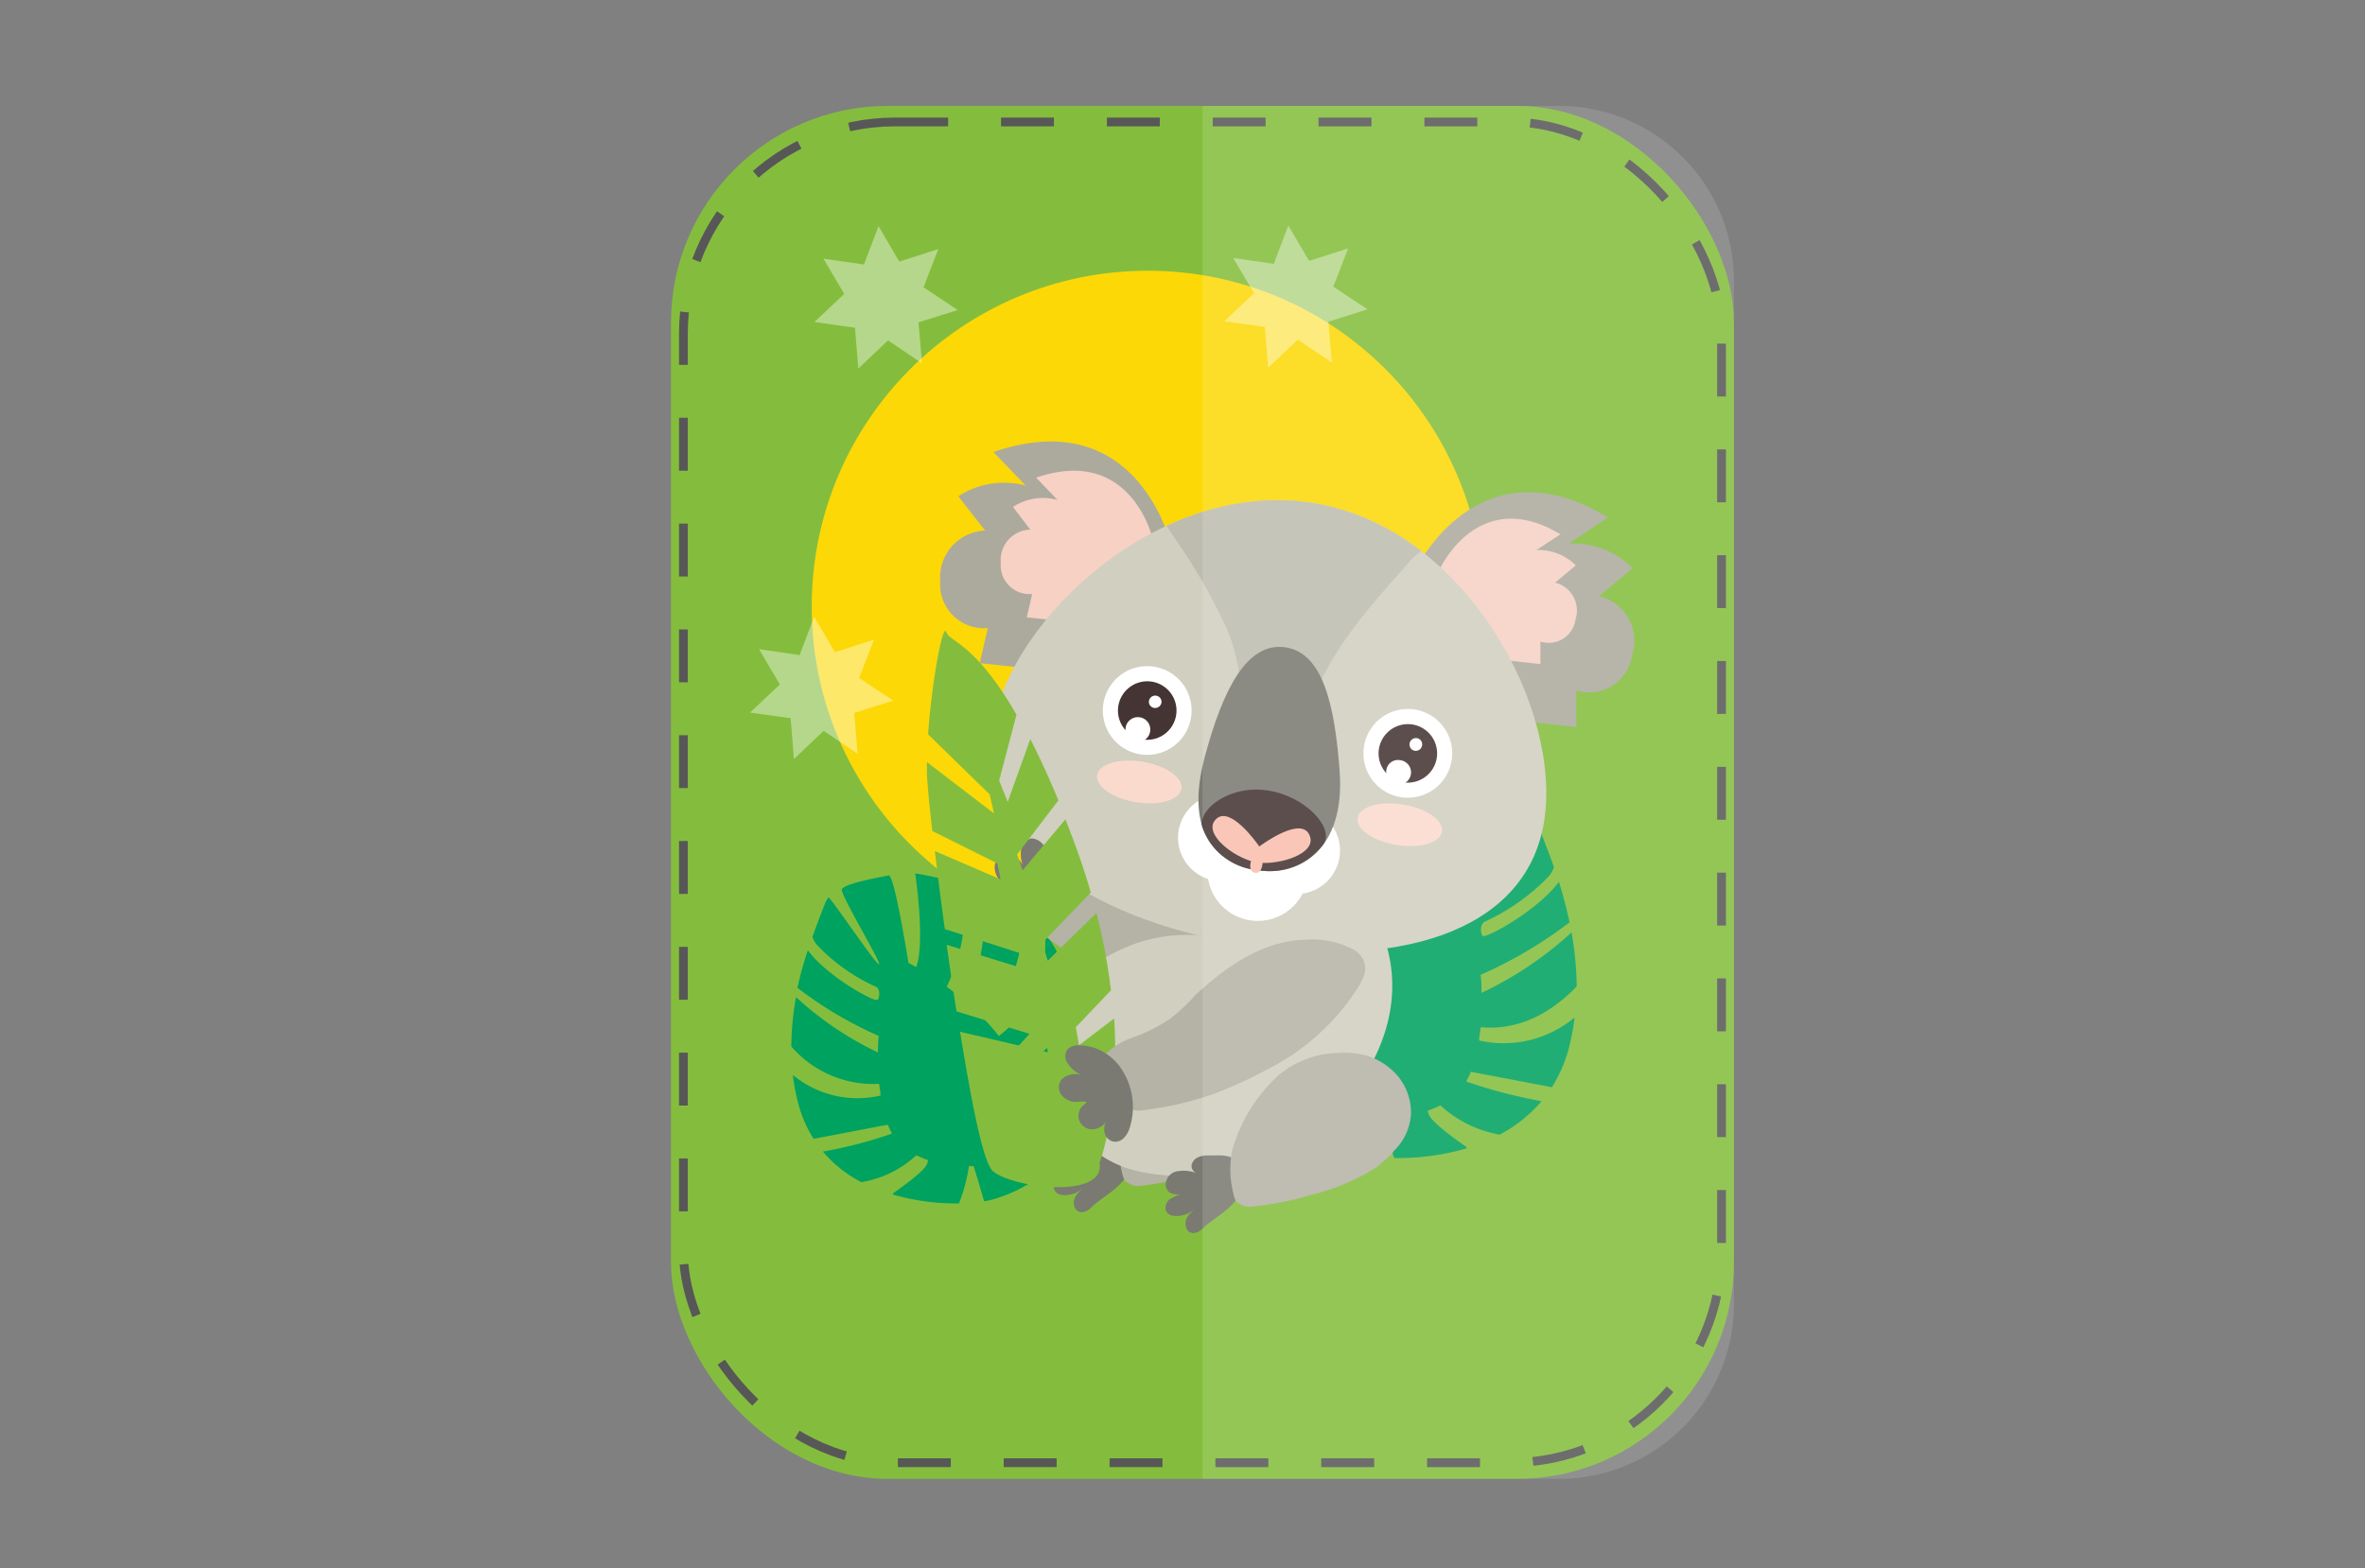 <svg xmlns="http://www.w3.org/2000/svg" xmlns:xlink="http://www.w3.org/1999/xlink" viewBox="0 0 202 134">
    <rect x="0" y="0" width="202" height="134" fill="#808080" stroke="none"/>
    <defs>
        <clipPath id="a">
            <path d="M84.74,62.25c-1.64,9.59,8.1,16.18,21.13,18.4s24.39-.78,26-10.37S125.31,45.18,112.28,43,86.37,52.66,84.74,62.25Z" fill="none"/>
        </clipPath>
    </defs>
    <g>
        <rect x="57.31" y="9.05" width="90.79" height="117.3" rx="18.52" ry="18.52" fill="#84bd3d"/>
        <rect x="58.37" y="10.42" width="88.67" height="114.55" rx="18.09" ry="18.09" fill="none" stroke="#575757" stroke-linejoin="round" stroke-width="0.75" stroke-dasharray="4.52"/>
        <circle cx="98.04" cy="51.84" r="28.71" fill="#fcd807"/>
        <g>
            <g opacity="0.4">
                <polygon points="69.54 52.69 71.31 55.72 74.65 54.65 73.38 57.92 76.3 59.86 72.96 60.91 73.25 64.4 70.35 62.44 67.81 64.85 67.53 61.36 64.06 60.88 66.61 58.48 64.83 55.46 68.3 55.97 69.54 52.69" fill="#fff"/>
            </g>
            <g opacity="0.4">
                <polygon points="75.04 19.32 76.81 22.35 80.14 21.28 78.88 24.55 81.8 26.49 78.45 27.54 78.75 31.04 75.85 29.08 73.31 31.49 73.03 28 69.56 27.51 72.11 25.11 70.33 22.1 73.79 22.6 75.04 19.32" fill="#fff"/>
            </g>
            <g opacity="0.4">
                <polygon points="110.04 19.27 111.81 22.29 115.15 21.22 113.88 24.49 116.8 26.43 113.46 27.48 113.76 30.98 110.85 29.02 108.31 31.43 108.03 27.93 104.56 27.45 107.11 25.05 105.33 22.04 108.8 22.54 110.04 19.27" fill="#fff"/>
            </g>
        </g>
        <g>
            <path d="M75.21,93.6c0-.34-.09-.68-.12-1a9.25,9.25,0,0,1-7.5-3.19,24.25,24.25,0,0,1,.4-4.22,28.07,28.07,0,0,0,7,4.73c0-.47,0-.94.07-1.41a33.83,33.83,0,0,1-6.95-4.11A30.48,30.48,0,0,1,69,81.19c1.6,2.18,5.48,4.33,5.9,4.24.17.12.39-1-.13-1.14a16,16,0,0,1-5-3.57,2.26,2.26,0,0,1-.38-.67c.46-1.29.91-2.43.91-2.43s.45-1.27.57-.85c.91,1.1,3.86,5.52,4.2,5.61S71.81,76.51,71.9,76s3.58-1.11,4-1.21S77.22,80,77.6,82.28c.2.09.41.21.65.34.65-1.71.22-5.82-.08-8,1.3.19,4.07.88,4.07.88a15,15,0,0,1-1.38,8.8c.43.32.87.66,1.31,1,2.12-2.77,2-7,1.76-9.25a14.74,14.74,0,0,1,3.31,1.8,11.81,11.81,0,0,1-3.14,9.26,18.14,18.14,0,0,1,1.21,1.4,9.9,9.9,0,0,0,3.94-8.76,9.19,9.19,0,0,1,1.11,1.74c.38.76.72,1.54,1,2.32a40.08,40.08,0,0,1-4.8,6L87.4,91c1.13-.23,3.44-2.93,4.83-4.68a19.11,19.11,0,0,1,.8,5.34l-5.36,1.42c0,.09,0,.19.08.29A10.23,10.23,0,0,1,88,94.67l4.93-1.15a10.77,10.77,0,0,1-.75,2.75c-1.8,0-4-.26-4-.26a1.65,1.65,0,0,0-.22.44,2.14,2.14,0,0,1-.06.27,1.41,1.41,0,0,0,.06.6c.16.46,1.84.77,3.15.89a12,12,0,0,1-5.93,4.15,6.07,6.07,0,0,1-1.13.27c-.28-1-.65-2.24-.89-3h-.4a14.8,14.8,0,0,1-.85,3.19,19.31,19.31,0,0,1-5.64-.76l0-.1c3.24-2.28,2.89-2.53,3-2.84a7.64,7.64,0,0,1-1-.42A9.08,9.08,0,0,1,73.57,101a10.63,10.63,0,0,1-3.28-2.61,38.66,38.66,0,0,0,5.9-1.54,5.91,5.91,0,0,1-.36-.76l-6.34,1.21a10.92,10.92,0,0,1-1.32-3.06,16.87,16.87,0,0,1-.45-2.4A8.64,8.64,0,0,0,75.21,93.6Z" fill="#00a25f"/>
            <path d="M126.34,88.9c0-.37.09-.75.13-1.14,3.82.37,6.67-1.87,8.2-3.49a27.82,27.82,0,0,0-.44-4.61,30.88,30.88,0,0,1-7.69,5.17c0-.52,0-1-.08-1.54a36.92,36.92,0,0,0,7.6-4.49c-.26-1.22-.57-2.38-.91-3.46-1.75,2.38-6,4.73-6.45,4.63-.18.13-.42-1,.15-1.24a17.84,17.84,0,0,0,5.47-3.9,2.57,2.57,0,0,0,.41-.74c-.5-1.41-1-2.65-1-2.65s-.49-1.39-.61-.93c-1,1.2-4.22,6-4.6,6.13s3.53-6.42,3.43-7-3.9-1.21-4.41-1.32-1.4,5.69-1.81,8.18l-.71.37c-.71-1.87-.24-6.36.09-8.73-1.42.2-4.44,1-4.44,1-.87,4.3,1,8.55,1.5,9.62-.47.34-1,.72-1.43,1.12-2.32-3-2.19-7.66-1.92-10.1a16.23,16.23,0,0,0-3.62,2,12.85,12.85,0,0,0,3.43,10.11q-.69.73-1.32,1.53A10.77,10.77,0,0,1,111,73.8a10.1,10.1,0,0,0-1.22,1.9c-.41.83-.78,1.69-1.12,2.53a44,44,0,0,0,5.24,6.61L113,86.05c-1.23-.25-3.75-3.21-5.26-5.12a20.48,20.48,0,0,0-.88,5.83l5.86,1.55c0,.11-.07.21-.09.32a9.19,9.19,0,0,0-.24,1.44L107,88.8a11.37,11.37,0,0,0,.82,3c2,0,4.39-.28,4.39-.28a1.63,1.63,0,0,1,.25.47l.06.31a1.38,1.38,0,0,1-.07.65c-.17.5-2,.84-3.43,1a13.19,13.19,0,0,0,6.47,4.54,7.27,7.27,0,0,0,1.24.28c.31-1.13.71-2.44,1-3.31l.42,0a16.31,16.31,0,0,0,.94,3.48,21,21,0,0,0,6.16-.82l0-.12c-3.54-2.49-3.15-2.76-3.32-3.1a8.44,8.44,0,0,0,1.1-.46,10,10,0,0,0,5.06,2.5,11.93,11.93,0,0,0,3.58-2.86,42.44,42.44,0,0,1-6.44-1.68,9.12,9.12,0,0,0,.4-.83l6.92,1.32A12,12,0,0,0,134,89.55a20.1,20.1,0,0,0,.49-2.62A9.47,9.47,0,0,1,126.34,88.9Z" fill="#00a25f"/>
            <g>
                <g>
                    <path d="M92.24,97.72a1.15,1.15,0,0,0,0,.19.62.62,0,0,0,.47.54,3.22,3.22,0,0,0-1.79-.14,1.2,1.2,0,0,0-.9,1.12c.07,1.07,1.38.91,2,.63a5,5,0,0,0-1.68.64.9.9,0,0,0-.32.82c.19,1,2.12.57,2.49-.08-.2.35-.6.51-.74,1a.94.94,0,0,0,.14.9c.36.42.91.19,1.25-.13.73-.72,1.64-1.19,2.37-1.91a3.85,3.85,0,0,0,1.07-1.68,2.33,2.33,0,0,0-.26-1.93c-.62-.91-1.65-.74-2.61-.75a2,2,0,0,0-1,.18A1,1,0,0,0,92.24,97.72Z" fill="#7a7a72"/>
                    <path d="M109.69,96.36A4.73,4.73,0,0,0,111,93.45a4.83,4.83,0,0,0-1.7-3.88,5.59,5.59,0,0,0-2.16-1.19,7.62,7.62,0,0,0-2.33-.21,8.23,8.23,0,0,0-4.84,1.69l-.13.1a13.49,13.49,0,0,0-4.1,6.54,8.18,8.18,0,0,0,.09,3.65,2.15,2.15,0,0,0,.24.7,1.63,1.63,0,0,0,1.44.45,25.64,25.64,0,0,0,5-1.06A18,18,0,0,0,108,97.91a16.4,16.4,0,0,0,1.39-1.24A3.11,3.11,0,0,0,109.69,96.36Z" fill="#b5b2a6"/>
                </g>
                <path d="M110.4,85.05a6.29,6.29,0,0,1-.93.3,19.77,19.77,0,0,1-10.35-.48,39.09,39.09,0,0,1-4.91-1.82,29.09,29.09,0,0,1-5-3.12,2.2,2.2,0,0,1-.87-1,3.69,3.69,0,0,1,.24-2c.27-.95.63-2.24,1.58-2.69a5.4,5.4,0,0,1,2.54.55A14.78,14.78,0,0,0,96.24,76a16.94,16.94,0,0,0,2.94.05c3.52.12,7.26.74,9.93,3.24a7.52,7.52,0,0,1,2.39,3.66,1.89,1.89,0,0,1-.2,1.36A2,2,0,0,1,110.4,85.05Z" fill="#b5b2a6"/>
                <path d="M120.77,48.93s5.28-11.53,16.57-4.72L134,46.44a7.16,7.16,0,0,1,5.44,2.1l-2.85,2.39a3.94,3.94,0,0,1,2.82,5A3.72,3.72,0,0,1,134.64,59l0,3.12-4.5-.5Z" fill="#acaa9d"/>
                <path d="M123,48.58s3.27-7.15,10.28-2.93L131.22,47a4.45,4.45,0,0,1,3.37,1.31l-1.77,1.47a2.45,2.45,0,0,1,1.75,3.13,2.31,2.31,0,0,1-3,1.9l0,1.93-2.79-.31Z" fill="#f6d1c4"/>
                <path d="M100.06,46.72s-2.73-12.38-15.21-8.1l2.76,2.87a7.15,7.15,0,0,0-5.76.91l2.29,2.93a4,4,0,0,0-3.83,4.33,3.74,3.74,0,0,0,4.06,4l-.69,3,4.5.47Z" fill="#acaa9d"/>
                <path d="M98.5,46.17s-1.8-8.18-10-5.36l1.82,1.9a4.69,4.69,0,0,0-3.8.6L88,45.25a2.6,2.6,0,0,0-2.52,2.86,2.46,2.46,0,0,0,2.68,2.64l-.46,2,3,.31Z" fill="#f6d1c4"/>
                <path d="M117.81,79.56c-.57-.36-1.4.14-2,.26s-1.06.19-1.6.27a37.91,37.91,0,0,1-4,.36,36.07,36.07,0,0,1-4.41-.09c-1.4-.12-2.8-.46-4.2-.48a13.1,13.1,0,0,0-5.06.9c-2.51,1-4.83,2.57-5.89,5.13a11.6,11.6,0,0,0,.6,9.45,9,9,0,0,0,1.2,1.9c2.24,2.68,5.6,3.24,8.93,3.21a16.78,16.78,0,0,0,9.87-3c5.32-3.78,9.19-10.41,7.08-17a1.94,1.94,0,0,0-.43-.83Z" fill="#d1cfc0"/>
                <g clip-path="url(#a)">
                    <path d="M84.74,62.25c-1.64,9.59,8.1,16.18,21.13,18.4s24.39-.78,26-10.37S125.31,45.18,112.28,43,86.37,52.66,84.74,62.25Z" fill="#d1cfc0"/>
                    <path d="M99.48,44.45a4,4,0,0,1,.4-.19c.78-.35,1.53-.65,2.3-1a34.32,34.32,0,0,1,5.56-1.15c7.83-.67,14,4.7,14,4.7a10.72,10.72,0,0,0-1.25,1.06l-1.42,1.61c-2.82,3.2-5.44,6.36-7,10.42-.55,1.38-1.21,3-2.62,3.35a2.49,2.49,0,0,1-2.93-1.84,40.51,40.51,0,0,1-.79-4.51,13.74,13.74,0,0,0-1.25-3.81,48.74,48.74,0,0,0-4.2-7.19c-.15-.23-.31-.46-.46-.7A2,2,0,0,1,99.48,44.45Z" fill="#bebcaf"/>
                </g>
                <g>
                    <path d="M94.2,60.53a3.79,3.79,0,1,0,4-3.61A3.79,3.79,0,0,0,94.2,60.53Z" fill="#fff"/>
                    <path d="M95.49,60.59a2.5,2.5,0,1,0,2.62-2.38A2.51,2.51,0,0,0,95.49,60.59Z" fill="#453434"/>
                    <path d="M96.13,62.28a1.07,1.07,0,0,0,1,1.11,1.06,1.06,0,1,0-1-1.11Z" fill="#fff"/>
                    <path d="M98.13,59.92a.53.53,0,0,0,.51.57.55.55,0,0,0,.57-.52.54.54,0,1,0-1.08,0Z" fill="#fff"/>
                </g>
                <ellipse cx="97.3" cy="66.81" rx="1.75" ry="3.65" transform="translate(15.61 151.99) rotate(-80.67)" fill="#fbdace"/>
                <g>
                    <path d="M116.46,64.19a3.79,3.79,0,1,0,4-3.61A3.79,3.79,0,0,0,116.46,64.19Z" fill="#fff"/>
                    <path d="M117.75,64.25a2.5,2.5,0,1,0,2.62-2.38A2.51,2.51,0,0,0,117.75,64.25Z" fill="#453434"/>
                    <path d="M118.4,65.93a1.06,1.06,0,0,0,1,1.12,1.08,1.08,0,0,0,1.12-1,1.06,1.06,0,0,0-1-1.11A1,1,0,0,0,118.4,65.93Z" fill="#fff"/>
                    <path d="M120.39,63.58a.54.54,0,0,0,.51.57.55.55,0,0,0,.57-.52.53.53,0,0,0-.51-.57A.55.55,0,0,0,120.39,63.58Z" fill="#fff"/>
                </g>
                <ellipse cx="119.56" cy="70.46" rx="1.75" ry="3.65" transform="translate(30.65 177.02) rotate(-80.67)" fill="#fbdace"/>
                <g>
                    <path d="M100.66,71A3.72,3.72,0,1,0,105,67.9,3.76,3.76,0,0,0,100.66,71Z" fill="#fff"/>
                    <path d="M107.07,72A3.72,3.72,0,1,0,111.39,69,3.75,3.75,0,0,0,107.07,72Z" fill="#fff"/>
                    <circle cx="107.43" cy="74.37" r="4.31" fill="#fff"/>
                    <path d="M109.76,55.3c3.27.45,4.25,5.05,4.66,10.56.52,6.87-3.6,9-6.87,8.5s-6.52-2.78-4.63-9.76C104.45,58.92,106.49,54.85,109.76,55.3Z" fill="#7a7a72"/>
                    <path d="M108.19,67.52c3.27.45,5.85,3.25,4.84,4.62a5.72,5.72,0,0,1-5.48,2.22,5.5,5.5,0,0,1-4.84-3.65C102.23,69.24,104.92,67.07,108.19,67.52Z" fill="#453434"/>
                    <path d="M111.79,71.24c-.79-1.4-3.85.8-4.23,1.08-.27-.39-2.47-3.45-3.66-2.37s1,3,2.95,3.62c0,0-.28.9.34,1s.65-.84.65-.84C109.89,73.77,112.63,72.73,111.79,71.24Z" fill="#f8beae"/>
                </g>
                <g>
                    <path d="M101.78,99.5a.59.59,0,0,0,0,.19.64.64,0,0,0,.47.55,3.27,3.27,0,0,0-1.8-.15,1.2,1.2,0,0,0-.89,1.12c.06,1.08,1.38.91,2,.64a4.67,4.67,0,0,0-1.68.63,1,1,0,0,0-.33.83c.2,1,2.12.56,2.5-.09-.2.35-.6.51-.74,1a1,1,0,0,0,.13.9c.36.43.92.19,1.25-.13.73-.71,1.65-1.19,2.38-1.91a3.77,3.77,0,0,0,1.06-1.68,2.34,2.34,0,0,0-.26-1.93c-.62-.91-1.65-.74-2.6-.75a2.08,2.08,0,0,0-1,.18A1,1,0,0,0,101.78,99.5Z" fill="#7a7a72"/>
                    <path d="M119.23,98.15a4.75,4.75,0,0,0,1.28-2.92,4.86,4.86,0,0,0-1.7-3.88,5.8,5.8,0,0,0-2.16-1.19,7.67,7.67,0,0,0-2.33-.2,8.2,8.2,0,0,0-4.85,1.69l-.12.09a13.7,13.7,0,0,0-4.11,6.55,8.34,8.34,0,0,0,.1,3.65,1.89,1.89,0,0,0,.24.69,1.61,1.61,0,0,0,1.43.45,26.32,26.32,0,0,0,5-1,18.1,18.1,0,0,0,5.54-2.34,18.21,18.21,0,0,0,1.39-1.23C119,98.36,119.13,98.26,119.23,98.15Z" fill="#b5b2a6"/>
                </g>
                <path d="M90.15,74.17a4.23,4.23,0,0,0-1.1-2.06,1.35,1.35,0,0,0-.92-.48,1.07,1.07,0,0,0-.9.88A2.67,2.67,0,0,0,87.39,74a1.66,1.66,0,0,0-1.51-1,1.11,1.11,0,0,0-.92,1,1.69,1.69,0,0,0,.36,1.12c.22.29.6.46.79.75-.21.07-.47,0-.7,0a1.23,1.23,0,0,0-.69.39,1.22,1.22,0,0,0-.14,1.35,1.44,1.44,0,0,0,1.49.6,1.45,1.45,0,0,0-.81.63,1,1,0,0,0,0,1,1.08,1.08,0,0,0,.79.39A2.07,2.07,0,0,0,87,80.2a5.93,5.93,0,0,0,3.12-3.74A4.67,4.67,0,0,0,90.15,74.17Z" fill="#7a7a72"/>
            </g>
            <path d="M89.51,89.91l-.27-1.18L81.7,86.41c-.3-1.87-.58-3.8-.84-5.69L88,82.93l-.45-1.36-6.85-2.19c-.33-2.38-.62-4.67-.85-6.67l5.61,2.42-.27-1.36L79.63,71c-.26-2.27-.42-4-.46-4.89,0-.33,0-.67,0-1l5.73,4.39-.37-1.63-5.26-5.13c.31-4.45,1.26-9.6,1.55-8.74s2.46.9,6,7.06l-1.48,5.63.73,1.82L88,63.14c.75,1.47,1.55,3.2,2.4,5.24L86.88,73l.46,1.36L91,70c.22.56.44,1.14.67,1.74q.87,2.34,1.5,4.51l-4.13,4.29.45,1.54L93.65,78a52.06,52.06,0,0,1,1.24,6.61l-3,3.15.27,1.54,3-2.28c.51,7.81-1.25,12.34-1.25,12.34.54,3.09-7.26,2.18-9.07.73C84,99.47,83,94.31,82,88.15Z" fill="#84bd3d"/>
            <g>
                <path d="M116.47,83.45a5.1,5.1,0,0,1-.45.87,19.66,19.66,0,0,1-7.68,7,37.79,37.79,0,0,1-4.76,2.17,28.54,28.54,0,0,1-5.78,1.34,2.3,2.3,0,0,1-1.35-.11,3.78,3.78,0,0,1-1.27-1.62c-.47-.87-1.13-2-.78-3a5.68,5.68,0,0,1,2.2-1.4A14.06,14.06,0,0,0,100,87a17.64,17.64,0,0,0,2.12-2c2.59-2.4,5.68-4.6,9.33-4.71a7.56,7.56,0,0,1,4.28.91,1.94,1.94,0,0,1,.82,1.11A2,2,0,0,1,116.47,83.45Z" fill="#b5b2a6"/>
                <path d="M94.44,90a4.19,4.19,0,0,0-2.23-.69,1.28,1.28,0,0,0-1,.31,1,1,0,0,0,0,1.25,2.67,2.67,0,0,0,1.2,1,1.67,1.67,0,0,0-1.76.38,1.08,1.08,0,0,0,.06,1.36,1.73,1.73,0,0,0,1,.54c.36,0,.75-.09,1.09,0-.1.2-.36.32-.49.51a1.3,1.3,0,0,0-.2.76A1.21,1.21,0,0,0,93,96.46a1.42,1.42,0,0,0,1.47-.64,1.51,1.51,0,0,0-.12,1,1,1,0,0,0,.77.72,1,1,0,0,0,.83-.28,2,2,0,0,0,.49-.75A5.9,5.9,0,0,0,96,91.68,4.63,4.63,0,0,0,94.44,90Z" fill="#7a7a72"/>
            </g>
        </g>
        <path d="M133.21,9.05h-30.5v117.3h30.5a14.94,14.94,0,0,0,14.89-14.9V24A14.94,14.94,0,0,0,133.21,9.05Z" fill="#fff" opacity="0.13"/>
    </g>
</svg>
